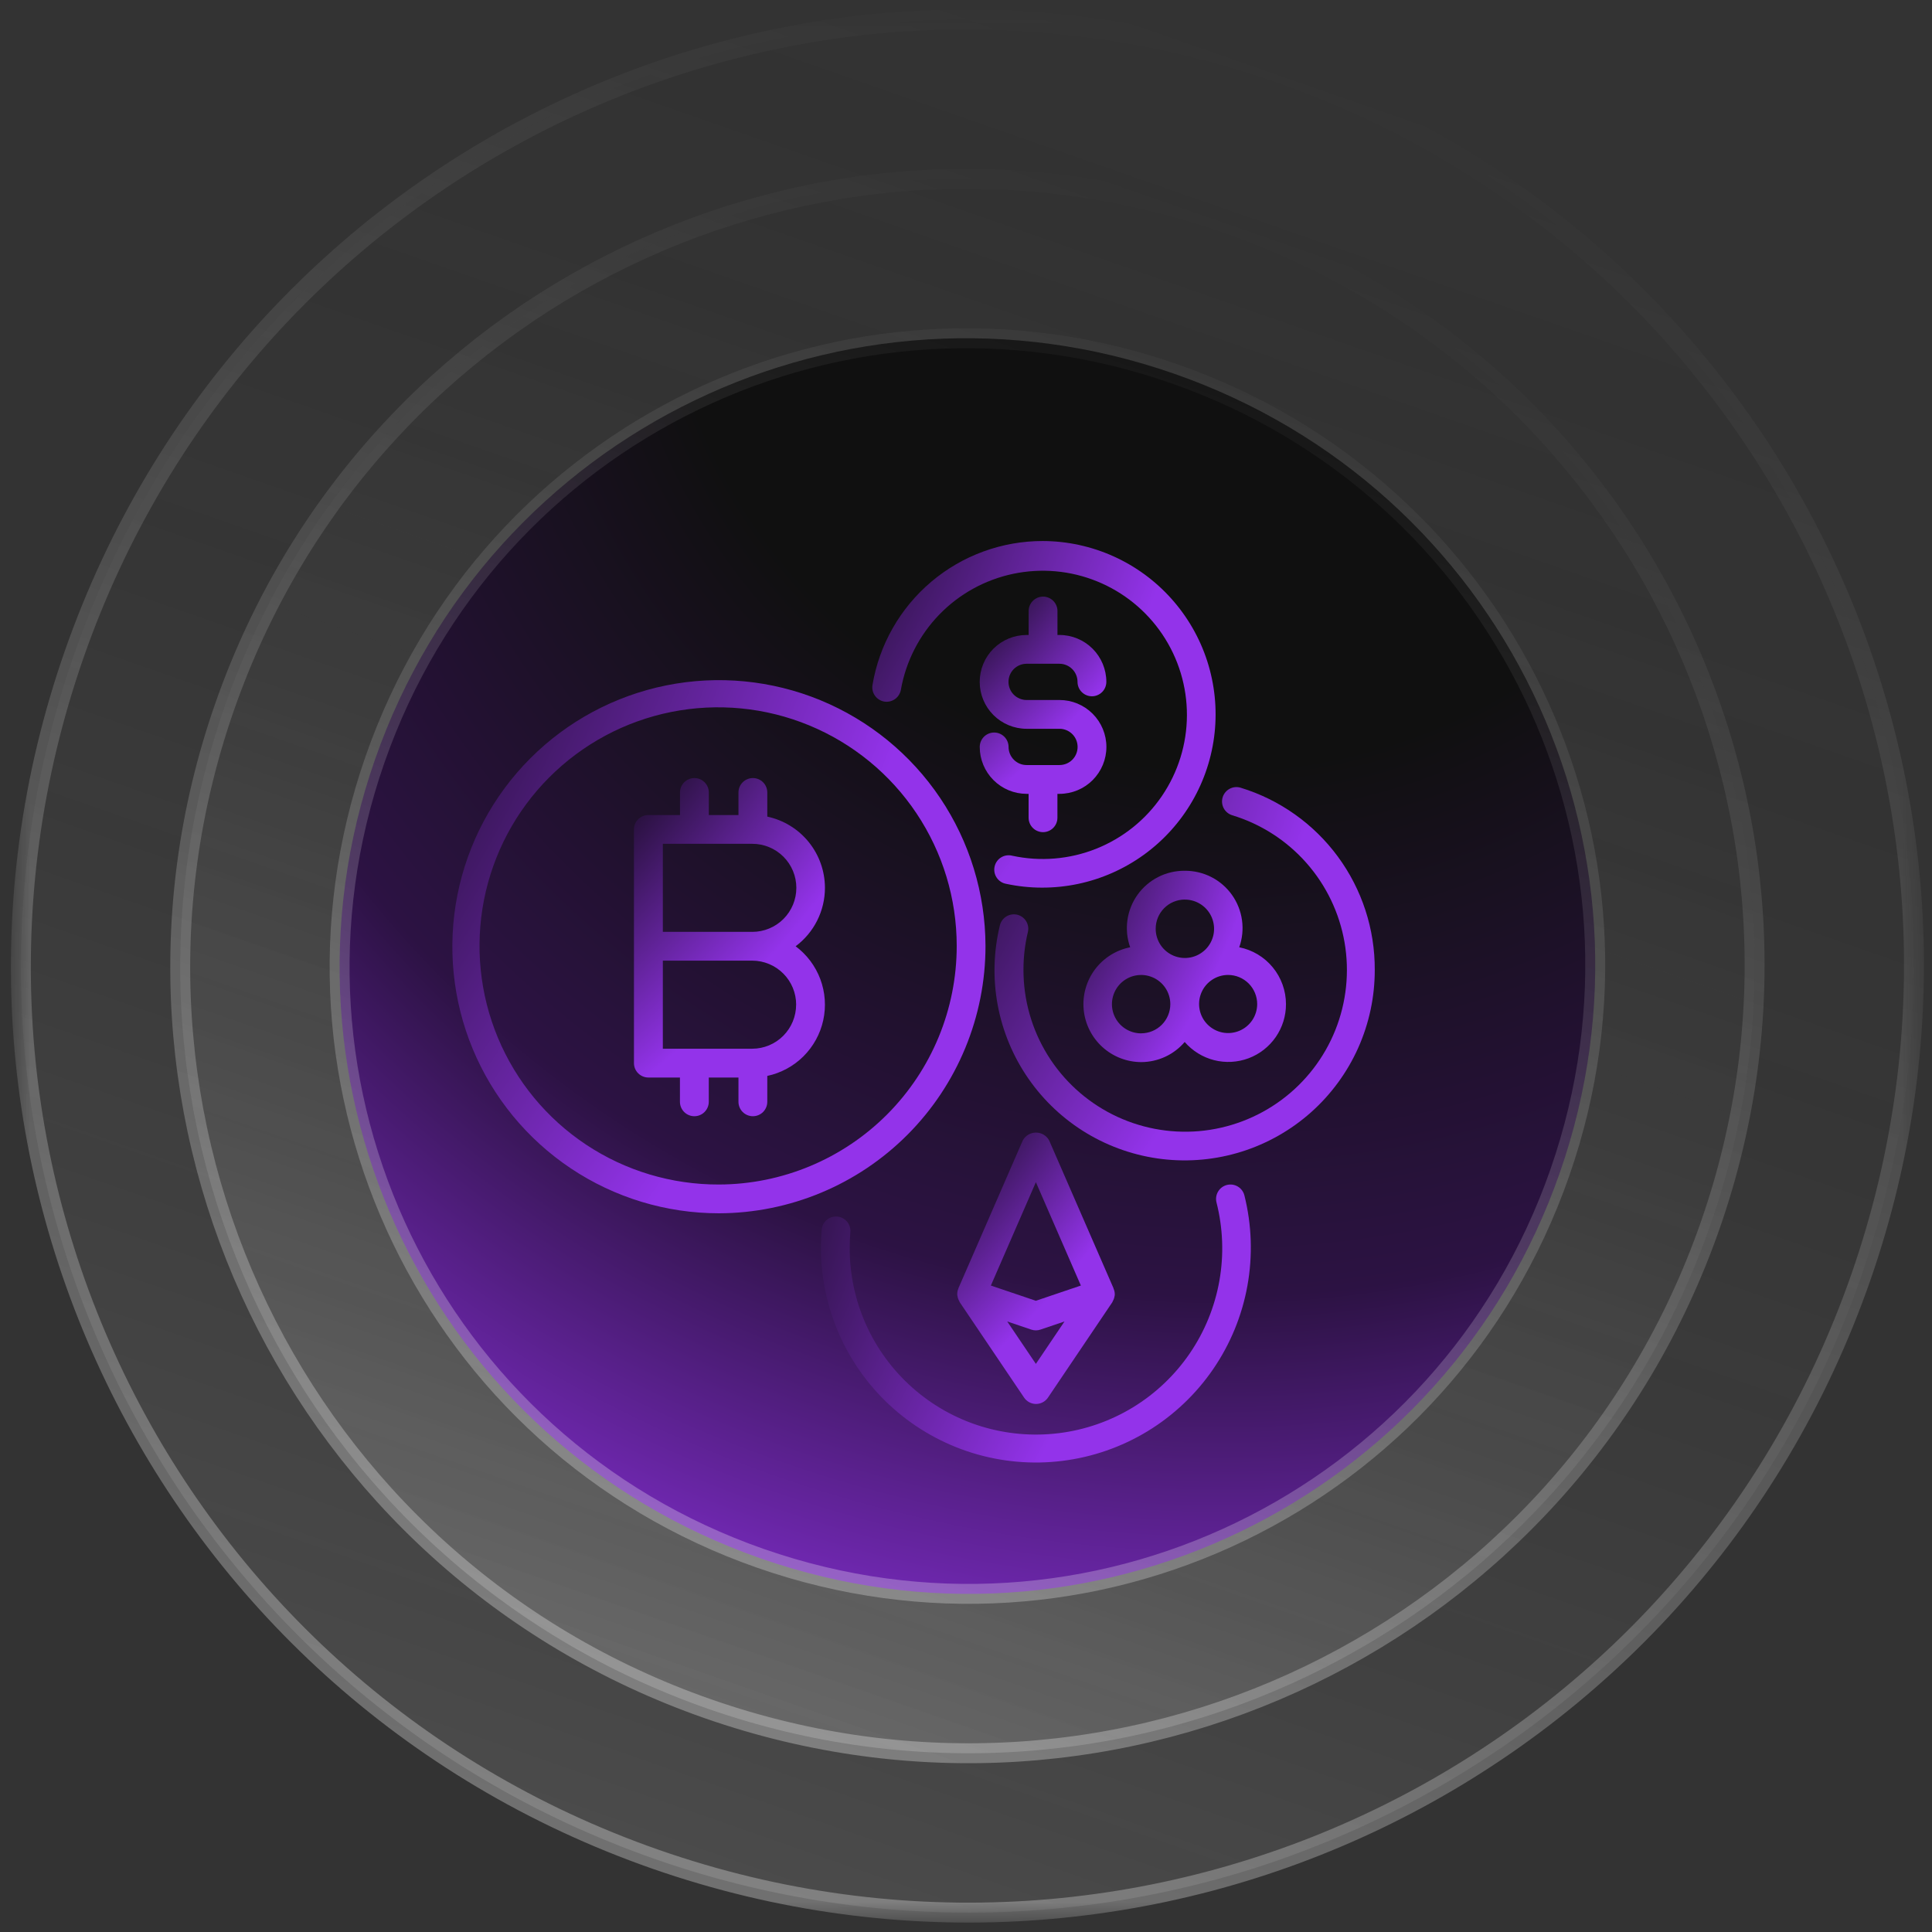 <svg xmlns="http://www.w3.org/2000/svg" width="97" height="97" viewBox="0 0 97 97" fill="none">
  <rect x="0" y="0" width="97" height="97" fill="#333333" stroke="none"/>
  <mask id="mask0_37_22950" style="mask-type:luminance" maskUnits="userSpaceOnUse" x="0" y="0" width="97" height="97">
    <path d="M0.571 0.503H96.571V96.503H0.571V0.503Z" fill="white"/>
  </mask>
  <g mask="url(#mask0_37_22950)">
    <path d="M64.222 3.655C89.038 12.315 102.079 39.337 93.419 64.153C84.759 88.969 57.738 102.011 32.921 93.35C8.105 84.69 -4.936 57.669 3.724 32.852C12.384 8.036 39.405 -5.005 64.222 3.655Z" fill="url(#paint0_linear_37_22950)" fill-opacity="0.4"/>
    <path d="M64.222 3.655C89.038 12.315 102.079 39.337 93.419 64.153C84.759 88.969 57.738 102.011 32.921 93.35C8.105 84.69 -4.936 57.669 3.724 32.852C12.384 8.036 39.405 -5.005 64.222 3.655Z" stroke="url(#paint1_linear_37_22950)"/>
    <path d="M61.586 11.208C82.234 18.414 93.071 40.869 85.866 61.517C78.66 82.165 56.205 93.002 35.557 85.797C14.909 78.592 4.072 56.136 11.277 35.488C18.482 14.841 40.938 4.003 61.586 11.208Z" fill="url(#paint2_linear_37_22950)" fill-opacity="0.6"/>
    <path d="M61.586 11.208C82.234 18.414 93.071 40.869 85.866 61.517C78.66 82.165 56.205 93.002 35.557 85.797C14.909 78.592 4.072 56.136 11.277 35.488C18.482 14.841 40.938 4.003 61.586 11.208Z" stroke="url(#paint3_linear_37_22950)"/>
    <path d="M58.95 18.762C75.429 24.512 84.063 42.402 78.313 58.881C72.562 75.361 54.672 83.995 38.193 78.244C21.714 72.493 13.08 54.603 18.83 38.124C24.581 21.645 42.471 13.011 58.95 18.762Z" fill="url(#paint4_radial_37_22950)"/>
    <path d="M49.479 47.492C49.471 44.846 48.679 42.262 47.204 40.067C45.728 37.871 43.635 36.162 41.189 35.155C38.742 34.148 36.052 33.889 33.459 34.41C30.865 34.931 28.484 36.209 26.616 38.083C24.749 39.956 23.478 42.341 22.965 44.936C22.452 47.532 22.72 50.221 23.734 52.664C24.748 55.107 26.464 57.195 28.664 58.664C30.864 60.133 33.45 60.916 36.096 60.916C39.65 60.907 43.054 59.488 45.563 56.971C48.072 54.454 49.481 51.045 49.479 47.492ZM36.096 59.471C33.725 59.479 31.405 58.783 29.429 57.472C27.454 56.161 25.912 54.293 24.999 52.105C24.086 49.916 23.843 47.507 24.3 45.18C24.758 42.853 25.895 40.715 27.569 39.036C29.243 37.356 31.377 36.211 33.702 35.745C36.027 35.28 38.438 35.515 40.629 36.42C42.82 37.326 44.694 38.861 46.012 40.832C47.33 42.803 48.034 45.12 48.034 47.492C48.035 50.662 46.78 53.704 44.542 55.95C42.304 58.195 39.266 59.462 36.096 59.471Z" fill="url(#paint5_radial_37_22950)"/>
    <path d="M41.418 44.576C41.417 43.739 41.13 42.927 40.603 42.276C40.076 41.625 39.342 41.175 38.523 41L38.523 39.787C38.523 39.595 38.447 39.411 38.312 39.276C38.176 39.14 37.992 39.064 37.8 39.064C37.608 39.064 37.424 39.14 37.288 39.276C37.152 39.411 37.076 39.595 37.076 39.787L37.076 40.92L35.587 40.92L35.587 39.787C35.587 39.692 35.569 39.598 35.532 39.51C35.496 39.423 35.443 39.343 35.376 39.276C35.308 39.209 35.228 39.155 35.141 39.119C35.053 39.082 34.959 39.064 34.864 39.064C34.769 39.064 34.675 39.082 34.587 39.119C34.499 39.155 34.419 39.209 34.352 39.276C34.285 39.343 34.232 39.423 34.195 39.51C34.159 39.598 34.14 39.692 34.14 39.787L34.14 40.92L32.552 40.92C32.36 40.92 32.177 40.996 32.041 41.132C31.905 41.267 31.829 41.451 31.829 41.643L31.829 53.376C31.829 53.568 31.905 53.752 32.041 53.887C32.177 54.023 32.36 54.099 32.552 54.099L34.138 54.099L34.138 55.318C34.138 55.51 34.215 55.694 34.35 55.83C34.486 55.966 34.67 56.042 34.862 56.042C35.054 56.042 35.238 55.966 35.373 55.83C35.509 55.694 35.586 55.51 35.586 55.318L35.586 54.099L37.076 54.099L37.076 55.318C37.076 55.51 37.152 55.694 37.288 55.83C37.424 55.966 37.608 56.042 37.8 56.042C37.992 56.042 38.176 55.966 38.312 55.83C38.447 55.694 38.523 55.51 38.523 55.318L38.523 54.019C39.211 53.872 39.842 53.53 40.34 53.034C40.838 52.538 41.183 51.909 41.333 51.222C41.483 50.535 41.432 49.82 41.186 49.161C40.94 48.503 40.509 47.929 39.946 47.509C40.403 47.169 40.774 46.726 41.029 46.217C41.285 45.708 41.418 45.146 41.418 44.576ZM39.971 50.442C39.971 51.026 39.74 51.587 39.328 52.002C38.916 52.417 38.356 52.651 37.772 52.653L33.279 52.653L33.279 48.231L37.772 48.231C38.357 48.233 38.917 48.467 39.329 48.882C39.742 49.296 39.973 49.857 39.973 50.442L39.971 50.442ZM37.772 46.786L33.279 46.786L33.279 42.365L37.772 42.365C38.358 42.365 38.92 42.598 39.335 43.013C39.749 43.427 39.982 43.989 39.982 44.576C39.982 45.162 39.749 45.724 39.335 46.139C38.92 46.553 38.358 46.786 37.772 46.786Z" fill="url(#paint6_radial_37_22950)"/>
    <path d="M61.602 59.493C61.416 59.539 61.256 59.658 61.158 59.822C61.059 59.986 61.03 60.183 61.076 60.369C61.403 61.655 61.453 62.996 61.222 64.303C60.99 65.61 60.484 66.853 59.735 67.949C58.986 69.045 58.013 69.969 56.88 70.66C55.746 71.35 54.479 71.792 53.162 71.955C51.844 72.118 50.508 71.999 49.24 71.606C47.972 71.212 46.803 70.553 45.81 69.673C44.817 68.793 44.022 67.711 43.479 66.5C42.936 65.289 42.657 63.976 42.661 62.649C42.661 62.377 42.672 62.107 42.695 61.84C42.706 61.653 42.643 61.468 42.52 61.326C42.396 61.184 42.222 61.096 42.035 61.08C41.848 61.064 41.661 61.121 41.516 61.241C41.37 61.36 41.277 61.531 41.256 61.718C41.229 62.025 41.215 62.335 41.215 62.649C41.217 64.177 41.543 65.687 42.172 67.08C42.802 68.472 43.719 69.716 44.865 70.727C46.01 71.738 47.358 72.495 48.817 72.947C50.277 73.398 51.816 73.535 53.333 73.347C54.849 73.16 56.309 72.652 57.614 71.859C58.92 71.065 60.042 70.003 60.907 68.743C61.772 67.483 62.359 66.053 62.63 64.549C62.9 63.046 62.849 61.501 62.478 60.019C62.455 59.927 62.415 59.84 62.358 59.764C62.302 59.687 62.231 59.623 62.149 59.574C62.068 59.525 61.978 59.493 61.884 59.479C61.79 59.465 61.694 59.47 61.602 59.493Z" fill="url(#paint7_radial_37_22950)"/>
    <path d="M62.29 39.549C62.107 39.493 61.909 39.511 61.739 39.601C61.57 39.691 61.443 39.844 61.386 40.027C61.33 40.21 61.349 40.408 61.438 40.578C61.528 40.747 61.681 40.874 61.864 40.931C63.304 41.368 64.594 42.196 65.59 43.324C66.586 44.451 67.249 45.833 67.506 47.315C67.762 48.797 67.602 50.322 67.043 51.718C66.484 53.115 65.547 54.329 64.339 55.224C63.13 56.12 61.696 56.662 60.197 56.791C58.698 56.919 57.193 56.628 55.85 55.951C54.507 55.274 53.378 54.237 52.589 52.956C51.801 51.675 51.384 50.2 51.385 48.696C51.384 48.056 51.458 47.419 51.606 46.798C51.629 46.705 51.633 46.61 51.618 46.516C51.603 46.422 51.57 46.332 51.52 46.251C51.471 46.17 51.406 46.1 51.329 46.044C51.252 45.988 51.165 45.948 51.073 45.925C50.981 45.903 50.885 45.9 50.791 45.914C50.697 45.929 50.607 45.962 50.526 46.012C50.445 46.061 50.375 46.126 50.319 46.203C50.263 46.28 50.223 46.367 50.201 46.459C49.882 47.771 49.845 49.136 50.092 50.463C50.34 51.791 50.866 53.05 51.636 54.159C52.406 55.268 53.403 56.201 54.56 56.897C55.718 57.592 57.01 58.034 58.35 58.193C59.691 58.353 61.05 58.226 62.339 57.821C63.627 57.416 64.814 56.743 65.823 55.845C66.831 54.947 67.638 53.846 68.19 52.614C68.741 51.381 69.025 50.046 69.023 48.696C69.032 46.65 68.383 44.655 67.17 43.008C65.957 41.36 64.246 40.148 62.29 39.549Z" fill="url(#paint8_radial_37_22950)"/>
    <path d="M44.396 35.224C44.585 35.255 44.778 35.21 44.934 35.099C45.09 34.989 45.196 34.821 45.23 34.633C45.481 33.212 46.151 31.898 47.155 30.86C48.158 29.823 49.449 29.109 50.862 28.811C52.274 28.513 53.743 28.644 55.08 29.188C56.418 29.731 57.562 30.662 58.366 31.861C59.17 33.06 59.597 34.471 59.592 35.915C59.587 37.358 59.151 38.767 58.339 39.961C57.528 41.155 56.377 42.078 55.036 42.613C53.696 43.147 52.226 43.269 50.815 42.962C50.721 42.938 50.624 42.934 50.529 42.949C50.433 42.964 50.342 42.998 50.259 43.049C50.177 43.1 50.106 43.167 50.051 43.246C49.995 43.325 49.956 43.415 49.935 43.509C49.914 43.603 49.913 43.701 49.931 43.796C49.949 43.891 49.985 43.981 50.039 44.062C50.092 44.143 50.161 44.212 50.242 44.265C50.322 44.319 50.413 44.355 50.508 44.373C51.699 44.628 52.931 44.63 54.124 44.379C55.317 44.128 56.443 43.629 57.431 42.914C58.418 42.2 59.244 41.286 59.856 40.232C60.468 39.178 60.851 38.007 60.982 36.795C61.112 35.583 60.986 34.358 60.613 33.197C60.239 32.037 59.626 30.969 58.813 30.061C58 29.152 57.006 28.425 55.894 27.926C54.782 27.427 53.578 27.167 52.359 27.163C50.309 27.16 48.323 27.884 46.757 29.207C45.191 30.531 44.145 32.367 43.805 34.389C43.773 34.578 43.817 34.772 43.928 34.929C44.039 35.085 44.207 35.191 44.396 35.224Z" fill="url(#paint9_radial_37_22950)"/>
    <path d="M55.927 64.744C55.927 64.732 55.913 64.724 55.91 64.714C55.906 64.703 55.91 64.695 55.91 64.688L52.675 57.258C52.61 57.139 52.514 57.039 52.398 56.969C52.281 56.9 52.148 56.863 52.012 56.863C51.876 56.863 51.743 56.9 51.627 56.969C51.51 57.039 51.414 57.139 51.35 57.258L48.115 64.688L48.115 64.714C48.115 64.714 48.101 64.732 48.097 64.744C48.066 64.837 48.055 64.935 48.063 65.033C48.063 65.045 48.07 65.055 48.072 65.067C48.085 65.163 48.118 65.256 48.169 65.339C48.175 65.35 48.175 65.365 48.182 65.376L51.417 70.17C51.483 70.268 51.572 70.348 51.677 70.404C51.781 70.459 51.898 70.489 52.016 70.489C52.134 70.489 52.251 70.459 52.355 70.404C52.459 70.348 52.549 70.268 52.615 70.17L55.85 65.376C55.858 65.365 55.856 65.35 55.863 65.339C55.913 65.256 55.946 65.163 55.96 65.067C55.96 65.055 55.968 65.045 55.968 65.033C55.975 64.935 55.961 64.836 55.927 64.744ZM52.008 59.353L54.267 64.544L52.008 65.308L49.748 64.544L52.008 59.353ZM52.008 68.477L50.57 66.347L51.776 66.755C51.926 66.807 52.089 66.807 52.239 66.755L53.445 66.347L52.008 68.477Z" fill="url(#paint10_radial_37_22950)"/>
    <path d="M53.193 38.411L51.543 38.411C51.302 38.411 51.072 38.315 50.902 38.144C50.732 37.973 50.637 37.742 50.637 37.502C50.637 37.31 50.561 37.126 50.425 36.99C50.289 36.854 50.105 36.778 49.913 36.778C49.721 36.778 49.537 36.854 49.401 36.99C49.266 37.126 49.19 37.31 49.19 37.502C49.19 38.126 49.438 38.724 49.878 39.165C50.319 39.607 50.917 39.855 51.541 39.857L51.643 39.857L51.643 41.056C51.643 41.248 51.719 41.432 51.855 41.568C51.991 41.703 52.175 41.78 52.367 41.78C52.559 41.78 52.743 41.703 52.878 41.568C53.014 41.432 53.09 41.248 53.09 41.056L53.09 39.857L53.193 39.857C53.818 39.857 54.417 39.609 54.859 39.167C55.3 38.725 55.549 38.126 55.549 37.501C55.549 36.876 55.3 36.276 54.859 35.835C54.417 35.393 53.818 35.145 53.193 35.145L51.543 35.145C51.301 35.145 51.07 35.049 50.899 34.878C50.729 34.708 50.633 34.476 50.633 34.235C50.633 33.993 50.729 33.762 50.899 33.591C51.07 33.421 51.301 33.325 51.543 33.325L53.193 33.325C53.433 33.326 53.664 33.422 53.834 33.593C54.004 33.763 54.099 33.994 54.099 34.235C54.099 34.427 54.175 34.611 54.311 34.746C54.446 34.882 54.63 34.958 54.822 34.958C55.014 34.958 55.198 34.882 55.334 34.746C55.47 34.611 55.546 34.427 55.546 34.235C55.546 33.611 55.298 33.013 54.857 32.571C54.416 32.13 53.819 31.881 53.195 31.88L53.092 31.88L53.092 30.677C53.092 30.485 53.016 30.301 52.88 30.166C52.745 30.03 52.561 29.954 52.369 29.954C52.177 29.954 51.993 30.03 51.857 30.166C51.721 30.301 51.645 30.485 51.645 30.677L51.645 31.88L51.543 31.88C50.918 31.88 50.319 32.128 49.877 32.569C49.436 33.011 49.188 33.61 49.188 34.235C49.188 34.859 49.436 35.458 49.877 35.9C50.319 36.342 50.918 36.59 51.543 36.59L53.193 36.59C53.434 36.59 53.666 36.686 53.837 36.857C54.008 37.028 54.103 37.259 54.103 37.501C54.103 37.742 54.008 37.974 53.837 38.145C53.666 38.316 53.434 38.411 53.193 38.411Z" fill="url(#paint11_radial_37_22950)"/>
    <path d="M59.48 43.719C59.017 43.715 58.56 43.822 58.148 44.032C57.735 44.242 57.379 44.549 57.11 44.926C56.842 45.303 56.668 45.739 56.604 46.198C56.54 46.656 56.587 47.124 56.742 47.56C56.034 47.7 55.402 48.098 54.971 48.677C54.54 49.257 54.339 49.976 54.409 50.695C54.478 51.413 54.813 52.081 55.347 52.567C55.881 53.053 56.577 53.323 57.299 53.325C57.714 53.323 58.123 53.232 58.5 53.058C58.877 52.884 59.211 52.63 59.48 52.315C59.867 52.762 60.381 53.08 60.954 53.227C61.526 53.373 62.13 53.34 62.684 53.134C63.237 52.927 63.714 52.555 64.051 52.069C64.387 51.583 64.567 51.006 64.565 50.415C64.564 49.741 64.33 49.088 63.902 48.568C63.474 48.047 62.88 47.691 62.219 47.56C62.374 47.124 62.421 46.656 62.357 46.198C62.293 45.739 62.119 45.303 61.851 44.926C61.582 44.549 61.226 44.242 60.813 44.032C60.401 43.822 59.944 43.715 59.48 43.719ZM59.48 45.166C59.771 45.164 60.055 45.249 60.297 45.409C60.539 45.569 60.729 45.798 60.841 46.065C60.953 46.333 60.983 46.628 60.928 46.913C60.872 47.198 60.733 47.46 60.528 47.666C60.323 47.871 60.062 48.012 59.777 48.069C59.492 48.126 59.197 48.097 58.929 47.986C58.661 47.875 58.431 47.687 58.27 47.446C58.109 47.204 58.023 46.92 58.024 46.63C58.023 46.242 58.176 45.871 58.449 45.596C58.722 45.321 59.093 45.166 59.48 45.164L59.48 45.166ZM57.299 51.882C57.009 51.883 56.725 51.798 56.483 51.638C56.241 51.478 56.052 51.249 55.94 50.982C55.828 50.714 55.798 50.419 55.854 50.135C55.91 49.85 56.049 49.588 56.253 49.382C56.458 49.177 56.719 49.036 57.003 48.979C57.288 48.922 57.583 48.95 57.851 49.061C58.119 49.172 58.348 49.359 58.51 49.6C58.671 49.841 58.758 50.125 58.758 50.415C58.758 50.802 58.605 51.174 58.331 51.449C58.058 51.723 57.687 51.878 57.299 51.88L57.299 51.882ZM63.12 50.415C63.118 50.703 63.032 50.985 62.871 51.224C62.709 51.463 62.481 51.649 62.214 51.758C61.948 51.867 61.654 51.895 61.372 51.838C61.089 51.781 60.83 51.641 60.627 51.437C60.423 51.233 60.285 50.973 60.23 50.69C60.174 50.407 60.203 50.114 60.314 49.848C60.425 49.581 60.612 49.354 60.852 49.194C61.092 49.034 61.374 48.949 61.662 48.949C62.05 48.951 62.421 49.106 62.694 49.38C62.967 49.655 63.12 50.027 63.12 50.415Z" fill="url(#paint12_radial_37_22950)"/>
    <path d="M58.95 18.762C75.429 24.512 84.063 42.402 78.313 58.881C72.562 75.361 54.672 83.995 38.193 78.244C21.714 72.493 13.08 54.603 18.83 38.124C24.581 21.645 42.471 13.011 58.95 18.762Z" stroke="url(#paint13_linear_37_22950)"/>
  </g>
  <defs>
    <linearGradient id="paint0_linear_37_22950" x1="32.756" y1="93.823" x2="64.386" y2="3.183" gradientUnits="userSpaceOnUse">
      <stop stop-color="white" stop-opacity="0.3"/>
      <stop offset="0.5" stop-color="#808080" stop-opacity="0.15"/>
      <stop offset="1" stop-opacity="0"/>
    </linearGradient>
    <linearGradient id="paint1_linear_37_22950" x1="32.756" y1="93.823" x2="64.386" y2="3.183" gradientUnits="userSpaceOnUse">
      <stop stop-color="white" stop-opacity="0.3"/>
      <stop offset="0.5" stop-color="white" stop-opacity="0.15"/>
      <stop offset="1" stop-color="white" stop-opacity="0"/>
    </linearGradient>
    <linearGradient id="paint2_linear_37_22950" x1="35.392" y1="86.269" x2="61.751" y2="10.736" gradientUnits="userSpaceOnUse">
      <stop stop-color="white" stop-opacity="0.3"/>
      <stop offset="0.5" stop-color="#808080" stop-opacity="0.15"/>
      <stop offset="1" stop-opacity="0"/>
    </linearGradient>
    <linearGradient id="paint3_linear_37_22950" x1="35.392" y1="86.269" x2="61.751" y2="10.736" gradientUnits="userSpaceOnUse">
      <stop stop-color="white" stop-opacity="0.3"/>
      <stop offset="0.5" stop-color="white" stop-opacity="0.15"/>
      <stop offset="1" stop-color="white" stop-opacity="0"/>
    </linearGradient>
    <radialGradient id="paint4_radial_37_22950" cx="0" cy="0" r="1" gradientUnits="userSpaceOnUse" gradientTransform="translate(61.751 10.736) rotate(19.237) scale(80)">
      <stop offset="0.35" stop-color="#101010"/>
      <stop offset="0.68" stop-color="#2C1243"/>
      <stop offset="1" stop-color="#9333EA"/>
    </radialGradient>
    <radialGradient id="paint5_radial_37_22950" cx="0" cy="0" r="1" gradientUnits="userSpaceOnUse" gradientTransform="translate(-36.402 9.77) rotate(27.811) scale(94.259 101.668)">
      <stop offset="0.35" stop-color="#101010"/>
      <stop offset="0.68" stop-color="#2C1243"/>
      <stop offset="0.91" stop-color="#9333EA"/>
    </radialGradient>
    <radialGradient id="paint6_radial_37_22950" cx="0" cy="0" r="1" gradientUnits="userSpaceOnUse" gradientTransform="translate(10.655 23.602) rotate(43.045) scale(40.864 53.28)">
      <stop offset="0.35" stop-color="#101010"/>
      <stop offset="0.68" stop-color="#2C1243"/>
      <stop offset="0.91" stop-color="#9333EA"/>
    </radialGradient>
    <radialGradient id="paint7_radial_37_22950" cx="0" cy="0" r="1" gradientUnits="userSpaceOnUse" gradientTransform="translate(-6.452 46.759) rotate(18.834) scale(71.032 56.727)">
      <stop offset="0.35" stop-color="#101010"/>
      <stop offset="0.68" stop-color="#2C1243"/>
      <stop offset="0.91" stop-color="#9333EA"/>
    </radialGradient>
    <radialGradient id="paint8_radial_37_22950" cx="0" cy="0" r="1" gradientUnits="userSpaceOnUse" gradientTransform="translate(7.769 22.447) rotate(27.376) scale(66.964 71.47)">
      <stop offset="0.35" stop-color="#101010"/>
      <stop offset="0.68" stop-color="#2C1243"/>
      <stop offset="0.91" stop-color="#9333EA"/>
    </radialGradient>
    <radialGradient id="paint9_radial_37_22950" cx="0" cy="0" r="1" gradientUnits="userSpaceOnUse" gradientTransform="translate(5.73 11.313) rotate(28.039) scale(60.825 65.961)">
      <stop offset="0.35" stop-color="#101010"/>
      <stop offset="0.68" stop-color="#2C1243"/>
      <stop offset="0.91" stop-color="#9333EA"/>
    </radialGradient>
    <radialGradient id="paint10_radial_37_22950" cx="0" cy="0" r="1" gradientUnits="userSpaceOnUse" gradientTransform="translate(30.593 44.454) rotate(42.259) scale(33.286 43.303)">
      <stop offset="0.35" stop-color="#101010"/>
      <stop offset="0.68" stop-color="#2C1243"/>
      <stop offset="0.91" stop-color="#9333EA"/>
    </radialGradient>
    <radialGradient id="paint11_radial_37_22950" cx="0" cy="0" r="1" gradientUnits="userSpaceOnUse" gradientTransform="translate(35.14 19.184) rotate(44.439) scale(27.749 36.257)">
      <stop offset="0.35" stop-color="#101010"/>
      <stop offset="0.68" stop-color="#2C1243"/>
      <stop offset="0.91" stop-color="#9333EA"/>
    </radialGradient>
    <radialGradient id="paint12_radial_37_22950" cx="0" cy="0" r="1" gradientUnits="userSpaceOnUse" gradientTransform="translate(31.937 34.971) rotate(26.484) scale(35.388 36.92)">
      <stop offset="0.35" stop-color="#101010"/>
      <stop offset="0.68" stop-color="#2C1243"/>
      <stop offset="0.91" stop-color="#9333EA"/>
    </radialGradient>
    <linearGradient id="paint13_linear_37_22950" x1="35.392" y1="86.269" x2="61.751" y2="10.736" gradientUnits="userSpaceOnUse">
      <stop stop-color="white" stop-opacity="0.3"/>
      <stop offset="0.5" stop-color="white" stop-opacity="0.15"/>
      <stop offset="1" stop-color="white" stop-opacity="0"/>
    </linearGradient>
  </defs>
</svg>